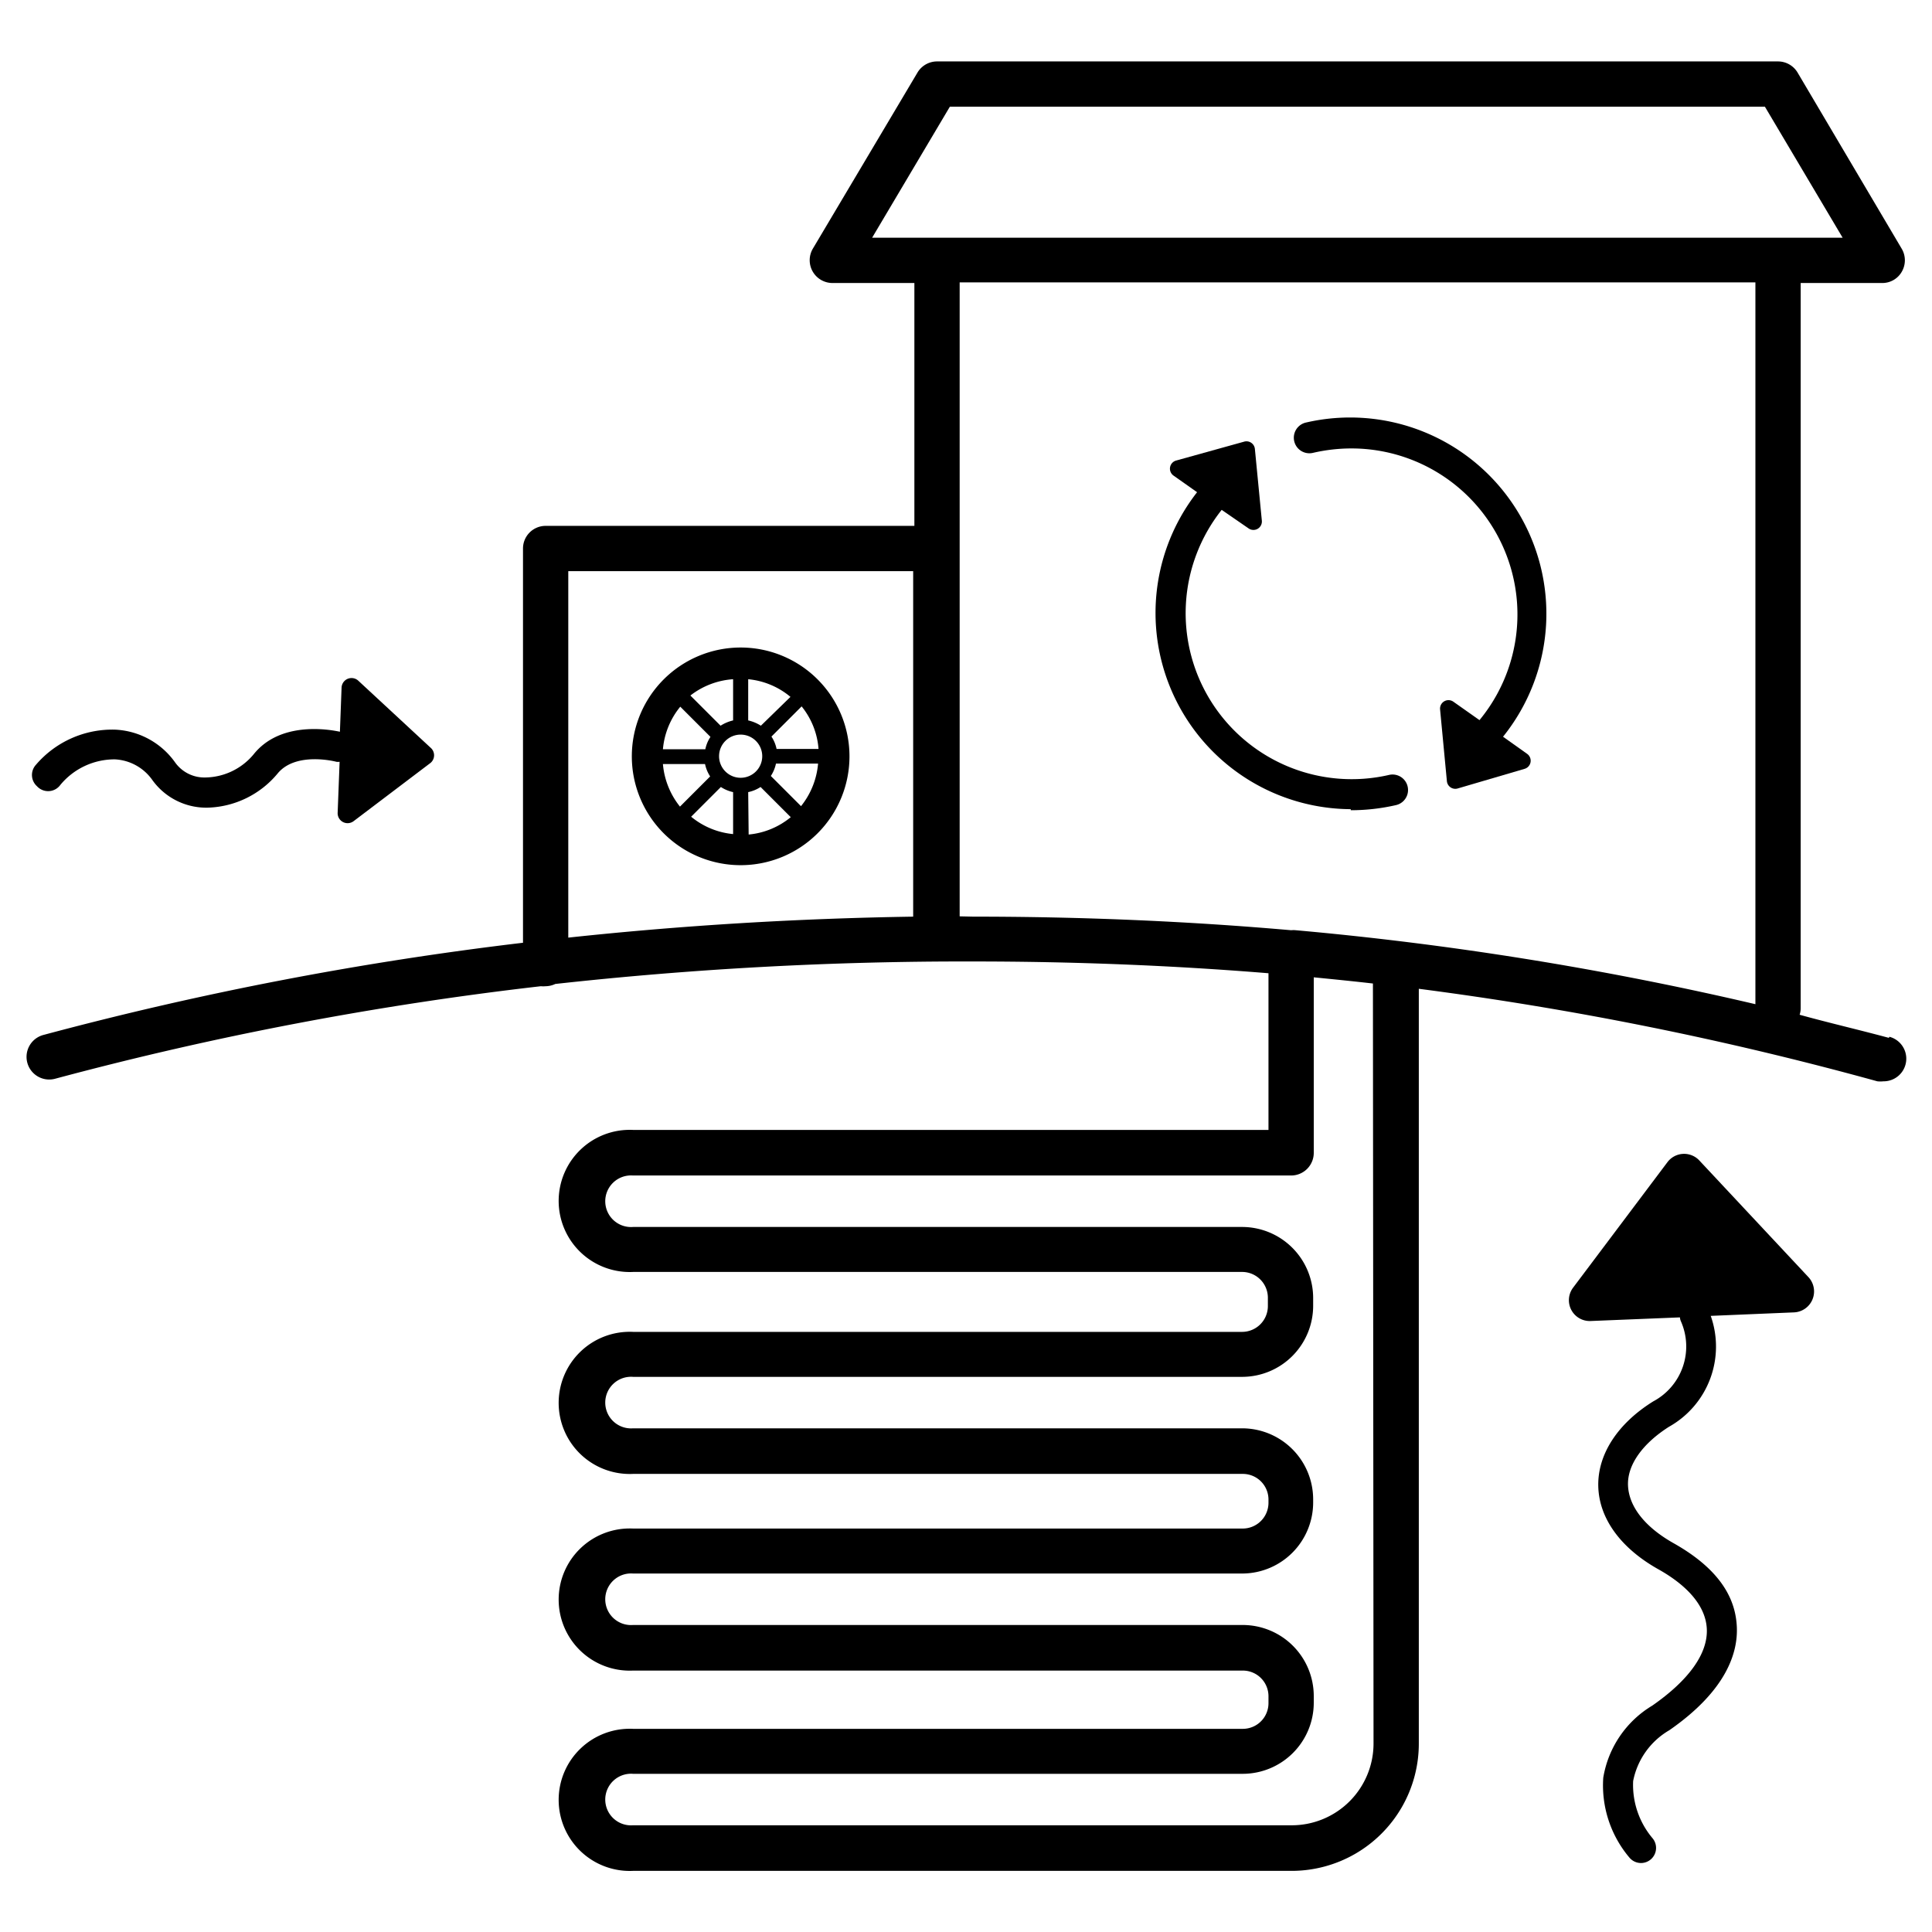 <svg id="heat-pump-all-lg" data-name="heat-pump-all-lg" xmlns="http://www.w3.org/2000/svg" viewBox="0 0 128 128"><path d="M125.14,68.76c-2-.54-4-1-5.91-1.53a1.42,1.42,0,0,0,.07-.42V18.75h5.44A1.48,1.48,0,0,0,126,18a1.51,1.51,0,0,0,0-1.51L119.09,4.8a1.51,1.51,0,0,0-1.29-.73H62.08a1.51,1.51,0,0,0-1.29.73L53.85,16.48a1.51,1.51,0,0,0,1.29,2.27h5.44V34.84H36.15a1.5,1.5,0,0,0-1.5,1.5V62.46A225.16,225.16,0,0,0,2.87,68.57a1.5,1.5,0,0,0,.78,2.9,221.87,221.87,0,0,1,32.18-6.13,1.75,1.75,0,0,0,.32,0,1.54,1.54,0,0,0,.64-.15A246.85,246.85,0,0,1,64.46,63.7c6.7,0,13.2.26,19.58.78V74.86H41.94a4.71,4.71,0,1,0,0,9.41h40.4A1.71,1.71,0,0,1,84,86v.53a1.71,1.71,0,0,1-1.7,1.71H41.94a4.71,4.71,0,1,0,0,9.41h40.4a1.7,1.7,0,0,1,1.7,1.7v.21a1.71,1.71,0,0,1-1.7,1.71H41.94a4.71,4.71,0,1,0,0,9.41h40.4a1.7,1.7,0,0,1,1.7,1.7v.46a1.7,1.7,0,0,1-1.7,1.7H41.94a4.71,4.71,0,1,0,0,9.41h43.6A8.43,8.43,0,0,0,94,115.51v-50a220.66,220.66,0,0,1,30.38,6.13,1.9,1.9,0,0,0,.4,0,1.5,1.5,0,0,0,.4-2.95ZM62.93,7.07h54l5.15,8.68H57.78ZM37.65,37.84H60.5V60.73q-11.59.18-22.85,1.39ZM63.58,60.71v-42H116.3V66.53a219.37,219.37,0,0,0-30.45-4.9,1.55,1.55,0,0,0-.31,0h0c-6.86-.6-13.84-.9-21.06-.9ZM91,115.51a5.42,5.42,0,0,1-5.42,5.42H41.94a1.71,1.71,0,1,1,0-3.41h40.4a4.71,4.71,0,0,0,4.7-4.7v-.46a4.71,4.71,0,0,0-4.7-4.7H41.94a1.71,1.71,0,1,1,0-3.41h40.4A4.71,4.71,0,0,0,87,99.54v-.21a4.71,4.71,0,0,0-4.7-4.7H41.94a1.71,1.71,0,1,1,0-3.41h40.4A4.71,4.71,0,0,0,87,86.51V86a4.71,4.71,0,0,0-4.7-4.71H41.94a1.71,1.71,0,1,1,0-3.41h43.6a1.5,1.5,0,0,0,1.5-1.5h0V64.75c1.31.13,2.62.26,3.92.41Z"/><path d="M89.49,53.68a13.46,13.46,0,0,0,3-.34,1,1,0,0,0-.46-2A11,11,0,0,1,80.94,33.78L82.71,35a.56.56,0,0,0,.89-.51l-.46-4.74a.56.56,0,0,0-.71-.49l-4.5,1.25a.56.56,0,0,0-.18,1l1.56,1.1a13,13,0,0,0,10.18,21Z"/><path d="M87,30a11.35,11.35,0,0,1,2.53-.29,11,11,0,0,1,8.49,18l-1.73-1.22a.56.56,0,0,0-.88.52l.45,4.74a.56.56,0,0,0,.71.49L101,50.94a.56.56,0,0,0,.17-1l-1.59-1.13A13,13,0,0,0,86.5,28,1,1,0,0,0,87,30Z"/><path d="M112.59,76.89a1.38,1.38,0,0,0-2.12.11l-6.24,8.3a1.38,1.38,0,0,0,1.16,2.22l5.91-.24a.76.76,0,0,0,.06.25,4.12,4.12,0,0,1-1.82,5.31c-2.37,1.47-3.7,3.52-3.65,5.63s1.46,4.09,4,5.51c1.41.79,3.1,2.12,3.19,3.93.08,1.63-1.17,3.39-3.61,5.09a6.87,6.87,0,0,0-3.25,4.78,7.41,7.41,0,0,0,1.75,5.31,1,1,0,0,0,.75.34,1,1,0,0,0,.66-.25,1,1,0,0,0,.09-1.41A5.48,5.48,0,0,1,108.2,118a5,5,0,0,1,2.4-3.37c3.83-2.66,4.54-5.18,4.47-6.83s-.86-3.69-4.21-5.57c-1.89-1.07-2.94-2.42-3-3.81s1-2.8,2.71-3.89a6.09,6.09,0,0,0,2.77-7.35l5.48-.23a1.39,1.39,0,0,0,1-2.33Z"/><path d="M4,52a4.66,4.66,0,0,1,3.62-1.69,3.23,3.23,0,0,1,2.46,1.35,4.4,4.4,0,0,0,3.51,1.85h.15a6.24,6.24,0,0,0,4.65-2.26c1.21-1.48,3.87-.79,3.89-.78a.79.79,0,0,0,.22,0l-.13,3.39a.66.66,0,0,0,1.05.55l5.11-3.87a.66.66,0,0,0,0-1l-4.79-4.44a.66.66,0,0,0-1.11.46l-.11,2.92c-.88-.19-4-.66-5.72,1.5a4.23,4.23,0,0,1-3.2,1.53,2.38,2.38,0,0,1-2-1,5.16,5.16,0,0,0-4-2.17,6.66,6.66,0,0,0-5.22,2.33,1,1,0,0,0,.07,1.42A1,1,0,0,0,4,52Z"/><path d="M49.07,42.9a7.21,7.21,0,1,0,7.21,7.21A7.21,7.21,0,0,0,49.07,42.9Zm5.16,6.72H51.45a2.3,2.3,0,0,0-.34-.82l2-2A5.09,5.09,0,0,1,54.23,49.62Zm-5.16,1.91a1.43,1.43,0,1,1,1.43-1.42A1.43,1.43,0,0,1,49.07,51.53Zm1.34-3.45a2.62,2.62,0,0,0-.84-.35V45a5.11,5.11,0,0,1,2.8,1.17Zm-1.84-.35a2.66,2.66,0,0,0-.83.35l-2-2A5.18,5.18,0,0,1,48.57,45Zm-.81,4.41a2.41,2.41,0,0,0,.81.34v2.78a5.12,5.12,0,0,1-2.78-1.15Zm1.81.34a2.38,2.38,0,0,0,.82-.34l2,2a5.12,5.12,0,0,1-2.79,1.15Zm-4.5-5.66,2,2a2.3,2.3,0,0,0-.34.82H43.92A5.15,5.15,0,0,1,45.07,46.82Zm-1.15,3.8h2.79a2.38,2.38,0,0,0,.34.82l-2,2A5.21,5.21,0,0,1,43.92,50.62Zm9.15,2.79-2-2a2.38,2.38,0,0,0,.34-.82h2.79A5.21,5.21,0,0,1,53.07,53.41Z"/></svg>